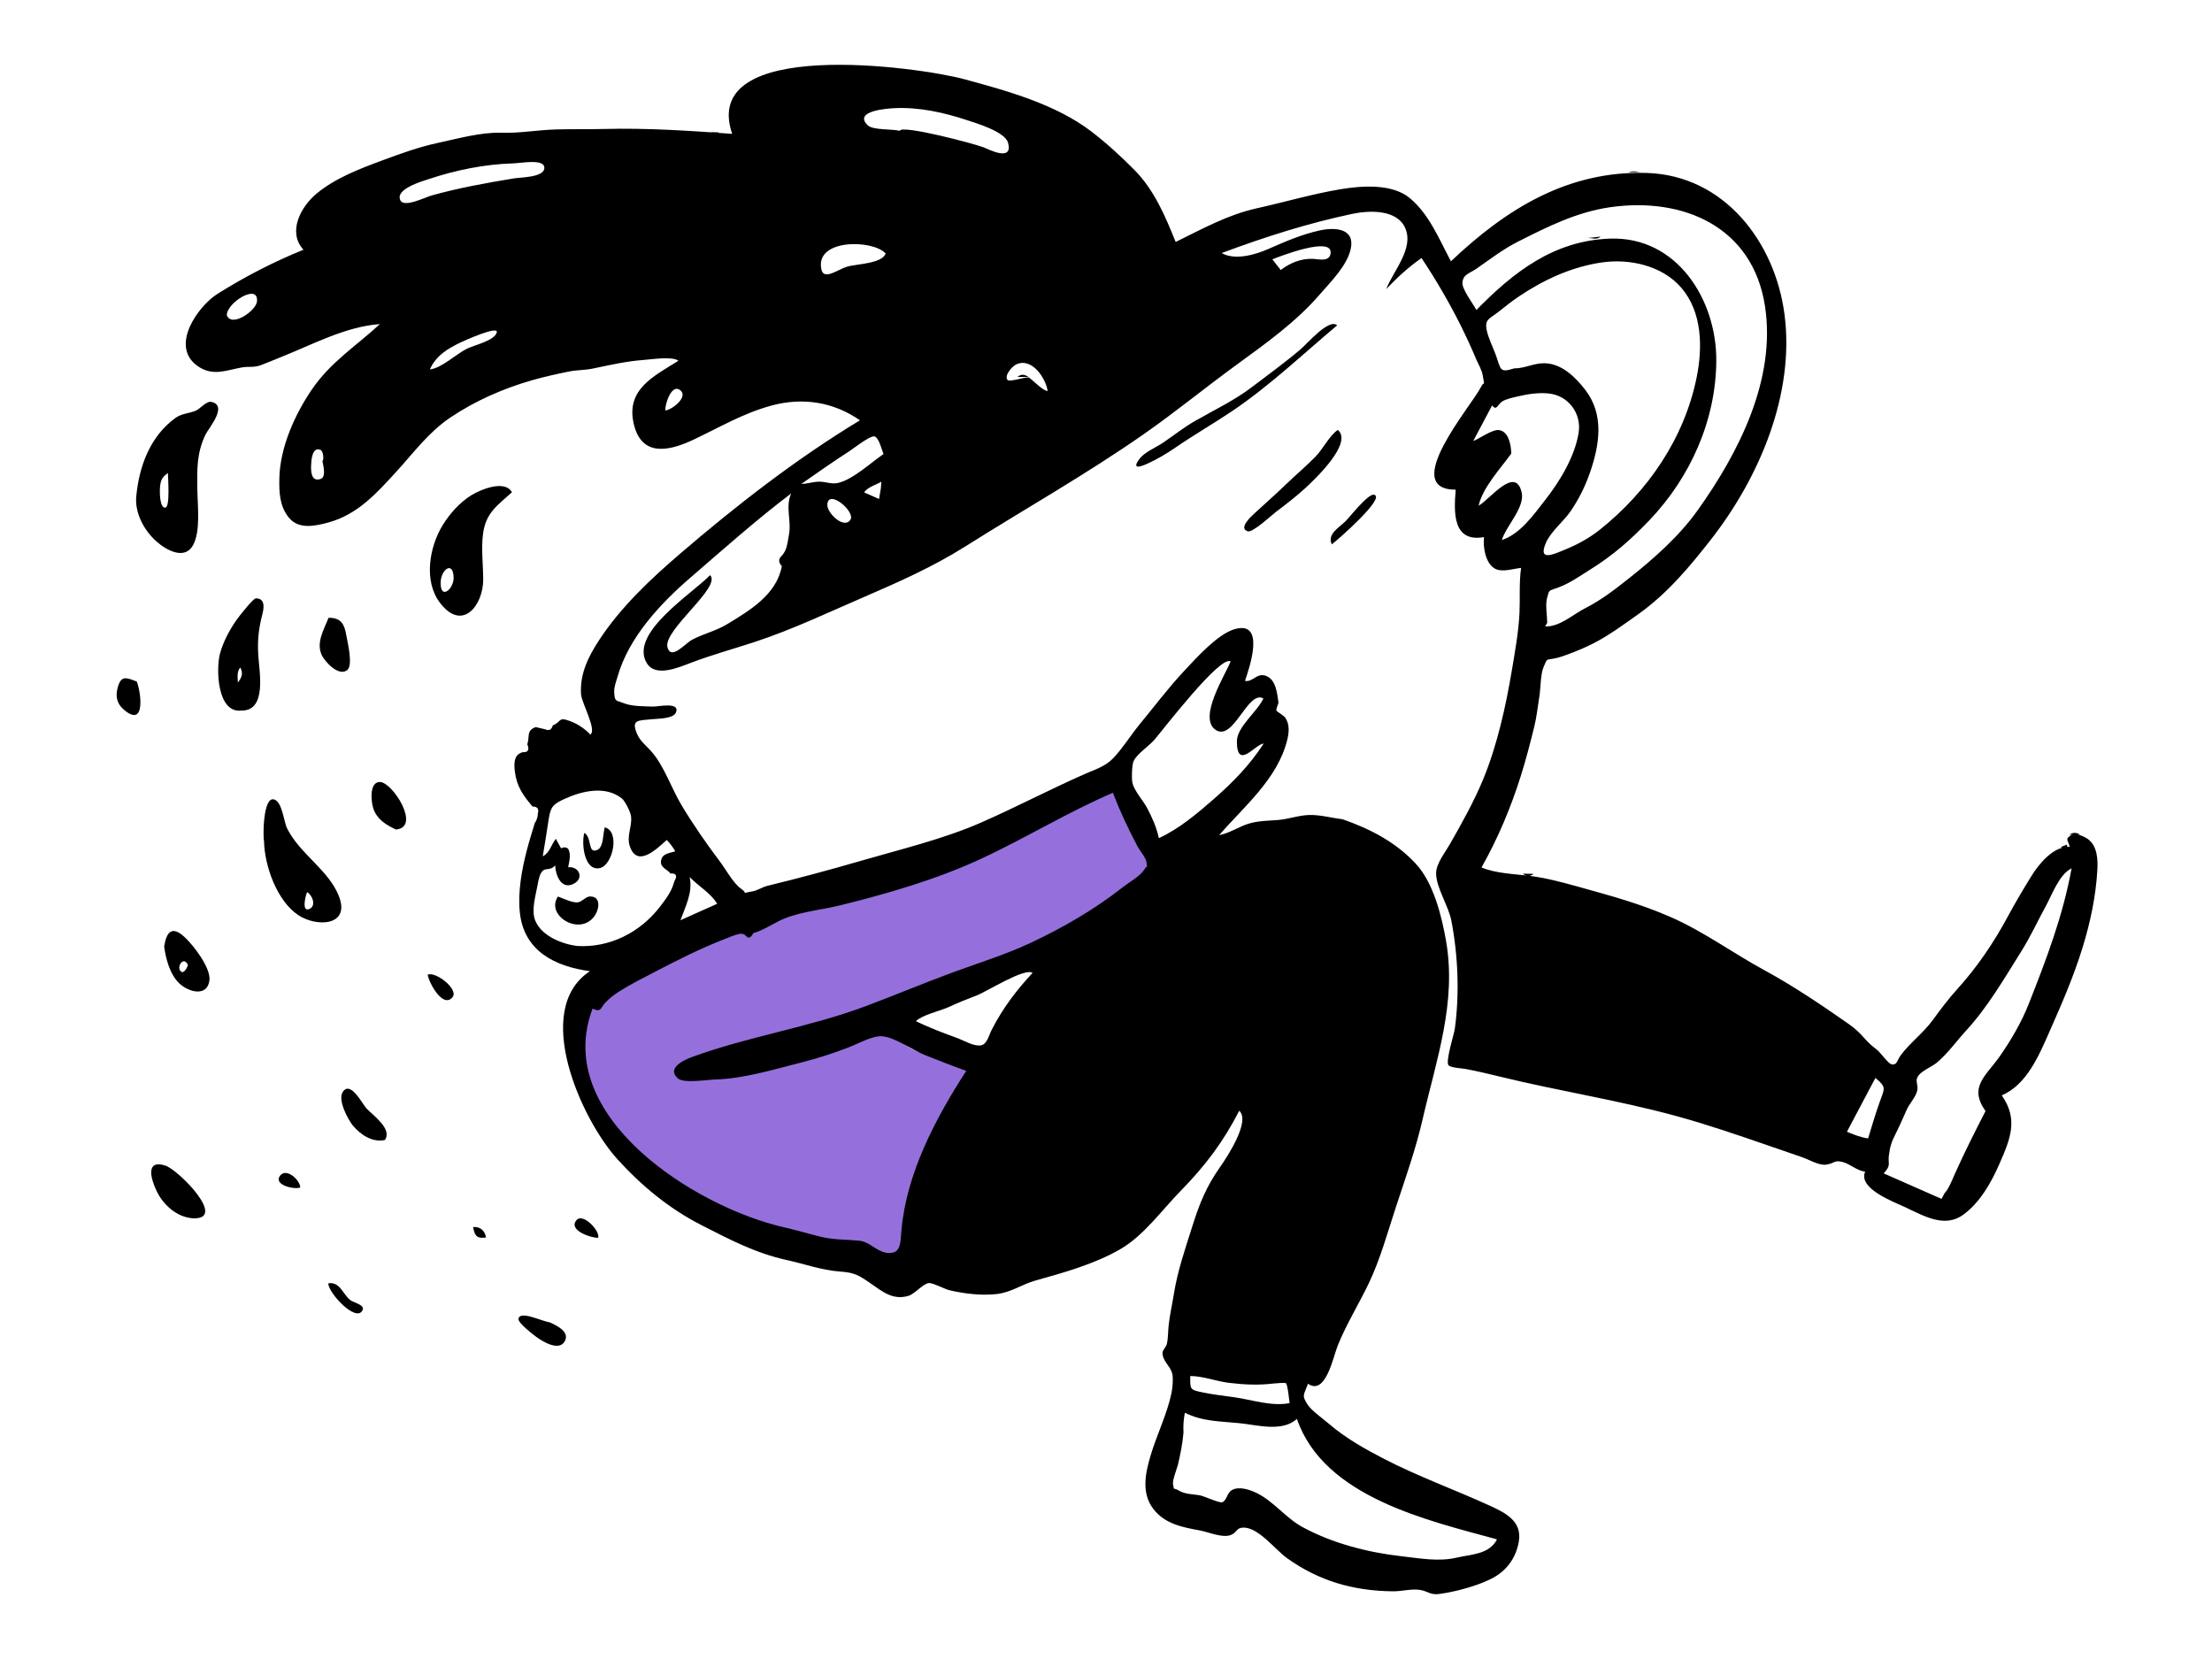 <svg width="764" height="573" viewBox="0 0 764 573" fill="none" xmlns="http://www.w3.org/2000/svg">
<path fill-rule="evenodd" clip-rule="evenodd" d="M212.789 339.552C216.272 337.178 223.396 328.68 227.128 326.716C235.426 322.349 272.397 313.764 273.599 313.257C275.43 312.485 287.323 309.786 294.252 308.08C310.524 304.076 368.836 278.21 384.206 271.578C386.168 276.741 402.366 299.533 399.587 301.869C390.438 309.559 374.04 319.134 363.442 324.645C354.871 329.102 345.793 332.79 336.628 335.802C326.222 339.222 319.08 342.888 308.71 346.386C298.507 349.828 310.7 360.592 315.94 362.815C321.817 365.31 330.92 366.577 336.925 368.739C326.352 385.171 317.473 405.115 315.697 424.799C315.27 429.537 311.658 433.88 305.784 432.462C302.753 431.73 274.787 428.005 270.227 426.965C239.784 420.022 185.134 383.666 199.207 346.386C202.431 347.875 209.792 341.594 212.789 339.552Z" fill="#9570DD"/>
<path fill-rule="evenodd" clip-rule="evenodd" d="M229.82 141.758C232.094 141.566 237.975 137.023 234.889 134.725C231.776 132.407 229.539 140.176 229.82 141.758ZM111.351 159.181C111.945 159.076 111.686 155.823 110.75 155.407C107.796 154.096 107.546 159.025 107.474 160.344C107.384 162.009 107.176 166.698 110.768 165.413C112.807 164.683 111.542 160.429 111.351 159.181ZM285.754 174.379C285.674 177.283 291.54 182.867 293.728 179.517C295.567 176.703 285.905 168.599 285.754 174.379ZM78.34 108.888C80.04 113.224 88.446 107.315 88.758 104.134C89.4 97.621 78.252 104.555 78.34 108.888ZM148.472 127.582C152.387 127.26 157.538 122.283 161.313 120.424C163.868 119.166 170.819 117.666 171.575 114.81C172.233 112.327 160.439 117.641 159.432 118.112C154.805 120.28 150.633 122.751 148.472 127.582ZM442.356 93.262C445.477 90.849 449.27 89.293 453.27 89.395C455.267 89.446 459.434 90.695 459.59 87.241C459.846 81.624 442.205 88.474 439.449 89.576C440.418 90.805 441.388 92.034 442.356 93.262ZM247.703 312.156C245.413 308.354 241.296 306.157 238.2 302.914C239.335 308.239 236.777 312.975 235.019 317.836C239.247 315.943 243.474 314.049 247.703 312.156ZM645.225 393.191C646.487 388.97 647.75 384.771 649.226 380.614C650.876 375.958 651.696 375.556 647.746 372.301C644.468 378.497 641.189 384.694 637.91 390.892C640.244 391.884 642.68 392.85 645.225 393.191ZM305.898 87.565C301.557 82.672 281.212 82.365 283.73 93.164C284.608 96.935 289.61 92.929 292.744 92.05C295.853 91.177 304.659 91.061 305.898 87.565ZM305.152 156.84C304.626 155.591 303.575 151.084 302.016 150.729C300.497 150.383 294.503 155.11 293.376 155.832C287.756 159.433 282.277 163.307 276.8 167.125C278.897 167.125 280.801 166.378 282.886 166.362C285.363 166.341 287.14 167.358 289.555 166.778C294.743 165.532 300.766 159.782 305.152 156.84ZM310.775 45.191C311.262 42.953 336.698 49.672 339.755 50.902C341.42 51.571 350.013 56.038 348.167 49.305C347.116 45.471 337.186 42.548 334.004 41.497C325.914 38.827 317.385 36.928 308.771 37.368C307.098 37.453 294.43 38.184 299.72 43.276C301.543 45.03 308.076 44.477 310.775 45.191ZM316.343 352.688C321.082 355.02 325.921 356.803 330.874 358.627C333.074 359.436 336.502 361.557 338.93 361.025C340.918 360.587 341.555 357.56 342.599 355.533C346.418 348.118 350.978 342.137 356.632 336.023C354.007 334.109 340.68 342.555 337.382 343.802C334.081 345.05 330.966 346.307 327.735 347.798C324.693 349.203 318.691 350.458 316.343 352.688ZM400.252 289.484C407.158 286.359 413.705 280.817 419.369 275.855C425.873 270.157 431.703 264.186 436.464 256.813C433.599 256.96 427.273 266.176 427.203 256.142C427.167 251.024 434.181 245.983 436.358 241.235C430.942 238.178 425.979 256.447 419.765 252.019C413.779 247.751 423.224 233.081 425.043 228.452C421.532 226.116 401.528 252.264 398.633 255.61C396.822 257.704 392.539 260.492 391.517 262.935C390.908 264.389 390.821 269.004 391.116 270.342C391.728 273.139 394.831 276.489 396.213 279.094C397.962 282.391 399.485 285.818 400.252 289.484ZM685.776 383.755C679.803 375.324 685.972 371.648 690.829 364.651C694.713 359.054 698.287 352.884 700.748 346.634C706.906 331.001 712.462 316.467 715.503 299.93C711.318 301.84 708.702 309.111 706.608 312.943C703.793 318.093 701.316 323.499 698.187 328.49C692.332 337.829 686.583 347.79 679.135 355.885C675.76 359.553 672.903 363.68 669.01 366.985C667.231 368.495 663.828 369.735 662.517 371.622C661.28 373.405 662.664 374.544 662.194 376.674C661.712 378.858 659.502 381.187 658.554 383.291C657.308 386.054 656.148 388.823 654.759 391.525C653.242 394.471 652.828 396.011 652.419 398.891C651.973 402.039 653.343 402.366 650.593 405.267C655.575 407.464 660.558 409.661 665.54 411.857C667.22 412.599 668.902 413.34 670.584 414.082C670.938 413.418 671.293 412.753 671.647 412.089C673.016 410.759 674.275 407.479 675.058 405.723C678.332 398.393 682.029 391.034 685.776 383.755ZM204.668 348.366C190.522 385.61 240.233 416.969 270.834 423.905C275.073 424.865 279.209 426.123 283.428 427.154C288.028 428.279 292.114 428.055 296.706 428.526C300.359 428.899 302.1 431.722 305.543 432.5C311.295 433.799 310.943 429.477 311.355 424.844C313.102 405.203 323.125 386.253 333.735 369.865C328.888 368.131 324.087 366.239 319.303 364.341C315.209 362.716 308.941 358.148 304.54 357.906C301.285 357.728 296.326 360.508 293.164 361.728C287.9 363.759 282.619 365.49 277.133 366.875C267.538 369.298 256.861 372.6 246.933 372.85C244.071 372.922 236.219 374.256 234.159 372.487C230.232 369.114 235.683 366.302 238.971 365.098C258.567 357.922 279.373 354.871 299.025 347.514C309.137 343.727 319.145 339.499 329.321 335.769C338.093 332.554 347.281 329.707 355.758 325.753C366.952 320.532 378.196 314.027 387.89 306.364C389.83 304.831 393.895 302.553 395.225 300.331C396.396 298.375 396.25 300.326 396.007 297.954C395.833 296.25 393.748 293.941 392.89 292.332C389.696 286.331 386.809 280.167 384.382 273.816C368.918 280.449 354.207 289.477 338.97 296.565C323.635 303.699 306.337 308.733 289.931 312.747C282.949 314.456 274.921 314.996 268.518 318.372C265.797 319.806 263.107 321.465 260.193 322.295C259.332 323.946 258.485 324.269 257.65 323.265C257.127 322.678 256.451 322.43 255.621 322.521C253.839 322.823 252.021 323.665 250.354 324.312C241.916 327.583 233.837 331.679 225.827 335.858C222.03 337.838 218.136 339.788 214.502 342.049C212.554 343.262 210.809 344.484 209.216 346.149C207.305 348.144 207.76 349.785 204.668 348.366ZM522.996 127.231C526.571 127.289 529.829 125.353 533.557 125.461C539.42 125.63 544.061 130.176 547.463 134.559C554.196 143.232 552.479 153.694 549.097 163.4C547.478 168.038 545.257 172.491 542.481 176.551C540.023 180.146 535.63 183.546 533.914 187.548C531.086 194.149 536.793 191.342 540.287 189.932C544.68 188.158 548.8 185.953 552.529 182.983C569.149 169.746 581.793 151.347 586.028 130.216C588.094 119.906 587.935 107.854 580.753 99.439C574.188 91.745 562.854 89.231 553.165 90.658C542.692 92.201 533.201 96.637 524.673 102.347C522.195 104.006 519.927 105.817 517.601 107.673C514.55 110.107 512.722 110.172 513.485 113.987C514.052 116.824 515.597 119.763 516.593 122.484C518.456 127.583 517.776 128.902 522.996 127.231ZM534.394 215.122L533.671 216.358C538.657 216.596 543.302 212.197 547.551 210.049C553.07 207.258 557.971 203.451 562.808 199.606C571.338 192.825 579.979 185.183 586.327 176.281C600.561 156.324 613.489 131.024 609.605 105.722C605.419 78.453 581.568 67.956 556.154 71.566C544.701 73.193 534.476 78.306 524.225 83.497C519.059 86.115 514.699 89.509 509.965 92.796C507.509 94.502 505.268 94.723 505.108 97.706C504.987 99.954 508.873 105.038 509.924 107.075C522.793 93.947 536.662 83.086 556.097 82.415C579.219 81.616 592.891 103.54 592.79 124.533C592.69 145.121 583.81 164.926 569.654 179.722C563.221 186.447 557.088 191.842 549.188 196.75C545.251 199.197 542.346 201.393 537.943 203.017C534.829 204.167 535.153 203.561 534.359 206.444C533.684 208.891 534.373 212.581 534.394 215.122ZM408.758 494.84C408.458 498.55 407.703 502.203 406.864 505.822C406.563 507.121 404.866 511.224 405.163 512.685C405.655 515.1 405 513.547 407.116 514.807C409.324 516.123 411.893 516.043 414.31 516.443C415.801 516.689 421.267 519.261 422.185 518.855C423.792 518.145 423.741 515.641 425.505 514.649C427.907 513.296 431.447 514.455 433.713 515.513C439.772 518.339 443.934 524.189 449.797 527.392C460.208 533.077 472.561 536.225 484.176 537.524C490.468 538.228 496.907 539.462 503.122 537.988C508.017 536.826 514.381 536.933 517.042 531.68C493.39 525.175 457.29 517.216 447.938 490.073C442.855 494.682 434.359 492.2 428.215 491.563C421.456 490.864 415.416 491.026 409.236 487.945C408.783 490.367 408.645 492.377 408.758 494.84ZM199.345 326.731C210.479 327.404 221.034 322.135 227.886 313.245C229.572 311.056 231.302 308.821 232.314 306.227C232.534 305.57 232.753 304.911 232.972 304.254C234.035 302.439 233.57 301.582 231.577 301.684C230.454 300.145 227.607 299.627 228.417 296.836C229.027 294.73 231.278 294.696 233.234 294.033C232.26 292.397 231.677 291.575 230.283 290.119C226.658 293.379 220.082 299.778 217.535 292.288C216.312 288.693 218.465 285.256 217.932 281.788C217.712 280.354 215.894 276.69 214.84 275.832C209.227 271.263 201.143 273.154 195.188 275.843C191.084 277.697 190.201 278.567 189.531 282.817C188.851 287.139 188.22 291.458 187.466 295.767C189.929 294.484 190.377 291.711 191.983 289.715C192.585 290.81 193.186 291.907 193.79 293.002C194.638 292.527 195.43 292.552 196.164 293.079C197.353 294.906 196.604 297.615 196.239 299.531C200.202 299.161 201.877 303.583 197.882 305.373C193.743 307.228 191.877 302.171 191.736 298.895C190.192 300.74 188.606 299.753 187.53 300.701C186.454 301.648 186.03 303.623 185.647 305.786C185.019 309.339 183.409 314.467 184.898 318.032C187.109 323.327 194.157 326.082 199.345 326.731ZM521.975 156.661C518.291 161.784 512.009 168.491 510.696 174.681C514.754 172.3 523.333 160.842 525.543 169.969C526.812 175.208 520.305 181.451 518.706 186.523C525.105 184.418 529.663 177.824 533.656 172.735C538.747 166.246 543.946 157.693 545.245 149.442C546.296 142.765 541.664 136.542 534.782 135.888C531.267 135.553 527.597 136.111 524.2 136.927C522.651 137.298 520.341 137.759 518.959 138.589C517.223 139.63 516.986 142.071 515.351 140.041C513.179 144.135 511.007 148.228 508.835 152.321C510.997 151.537 515.407 148.208 517.77 148.552C521.219 149.055 521.928 154.066 521.975 156.661ZM177.033 56.438C167.375 56.722 157.28 58.779 148.136 61.837C145.866 62.596 136.287 65.299 138.304 69.217C139.637 71.806 146.826 68.147 148.999 67.537C158.313 64.921 167.904 63.196 177.444 61.622C179.754 61.241 187.591 61.279 187.995 58.251C188.49 54.556 179.761 56.434 177.033 56.438ZM439.891 477.848C434.657 478.487 429.63 478.248 424.39 477.607C419.98 477.067 415.489 475.262 411.101 475.262C411.101 479.959 410.783 479.988 415.738 480.993C419.197 481.695 422.705 482.089 426.201 482.578C432.355 483.439 439.187 485.854 445.417 484.613C445.266 483.798 444.789 478.294 444.144 477.749C443.78 477.444 440.42 477.853 439.891 477.848ZM355.283 130.326C356.746 131.258 360.111 134.977 361.855 135.043C361.232 130.737 356.428 123.24 350.912 125.901C349.56 126.554 346.72 129.802 348.005 131.236C348.691 132.002 353.489 130.331 355.283 130.326ZM304.243 168.63C304.296 167.879 304.35 167.129 304.406 166.379C302.381 167.569 299.875 168.132 298.437 170.05C300.164 170.815 301.889 171.581 303.617 172.348C303.826 171.108 304.034 169.869 304.243 168.63ZM463.665 282.945C473.229 286.294 481.998 290.768 489.037 298.361C495.122 304.927 497.983 316.496 499.468 325.103C503.143 346.401 496.051 366.141 491.374 386.516C489.002 396.852 485.46 406.798 482.144 416.866C479.248 425.658 476.765 434.866 472.768 443.226C469.379 450.315 465.05 457.303 462.068 464.657C460.464 468.614 457.864 482.195 451.775 477.93C450.113 482.274 449.709 481.904 451.485 484.922C452.772 487.107 457.132 490.14 459.19 491.919C464.675 496.661 471.621 500.569 478.054 503.889C489.838 509.971 502.47 514.521 514.605 520.065C519.97 522.518 525.788 525.416 524.584 532.434C523.575 538.318 520.171 542.779 514.861 545.397C509.876 547.855 502.745 549.753 497.261 550.524C494.007 550.982 493.261 549.628 490.608 549.16C487.656 548.64 484.21 549.646 481.164 549.62C467.491 549.5 455.52 546.06 444.471 538.131C440.522 535.298 434.71 527.611 429.543 527.612C426.901 527.612 427.459 529.217 425.135 530.158C422.268 531.32 417.328 529.128 414.509 528.613C408.504 527.517 402.397 526.403 398.398 521.231C394.074 515.641 395.611 508.717 397.469 502.509C399.563 495.512 403.087 488.412 404.584 481.309C404.949 479.581 405.285 476.36 404.915 474.602C404.339 471.874 401.585 470.247 401.502 467.294C401.476 466.395 402.762 465.21 402.987 464.283C403.484 462.246 403.407 460.133 403.611 458.06C403.976 454.363 404.82 450.82 405.401 447.166C406.723 438.851 409.331 431.434 411.855 423.422C414.304 415.646 416.634 409.859 421.369 403.126C423.82 399.64 432.02 387.217 428.015 383.642C422.535 394.406 416.127 402.801 407.74 411.371C401.325 417.926 395.053 426.738 387.025 431.406C378.198 436.539 367.411 439.558 357.663 442.273C353.027 443.562 349.18 446.425 344.182 446.954C338.765 447.527 333.252 446.851 327.947 445.643C326.454 445.304 322.147 443.009 320.796 443.155C318.805 443.372 315.942 446.92 313.757 447.571C308.44 449.157 304.809 446.127 300.775 443.327C296.398 440.288 295.073 439.533 290.022 439.167C283.836 438.719 277.819 436.539 271.734 435.203C261.035 432.856 251.941 428.099 242.217 423.119C231.069 417.412 221.534 409.541 213.131 400.243C200.78 386.574 183.578 348.697 203.755 335.435C191.877 333.822 180.998 328.635 179.55 315.191C178.793 308.156 180.217 300.363 181.986 293.582C182.794 290.486 183.756 287.409 184.679 284.345C185.373 283.31 185.741 282.178 185.779 280.947C186.205 279.353 185.591 278.558 183.936 278.565C180.807 274.907 178.455 271.678 177.822 266.484C177.623 264.838 177.445 262.314 178.616 260.915C179.158 260.352 179.812 259.976 180.576 259.788C182.409 259.892 182.927 258.989 182.13 257.079C183.021 254.372 181.7 252.263 185.055 251.133C186.13 251.362 187.201 251.612 188.267 251.883C189.628 252.503 190.513 252.054 190.924 250.538C194.085 249.301 192.627 247.473 196.922 249.064C199.521 250.027 201.993 251.686 203.886 253.706C206.26 252.182 200.861 242.762 200.68 239.757C200.253 232.673 203.182 226.816 206.992 220.997C214.399 209.69 224.737 199.967 234.931 191.218C254.458 174.464 274.972 158.513 297.021 145.165C287.925 138.848 277.299 137.136 266.475 140.072C256.498 142.779 248.411 147.694 239.226 151.994C230.718 155.976 221.686 157.612 218.973 146.745C215.934 134.573 225.631 130.054 234.33 124.596C232.158 122.976 225.008 124.134 222.303 124.325C216.279 124.751 210.518 126.111 204.664 127.314C201.856 127.89 199.277 127.761 196.496 128.325C192.361 129.164 188.044 130.105 183.86 131.3C173.907 134.147 164.028 138.467 155.428 144.288C147.994 149.316 142.838 156.417 136.849 162.957C130.019 170.413 123.474 177.75 113.348 180.48C108.607 181.758 103.046 182.918 99.684 178.683C96.556 174.746 96.382 170 96.485 165.185C96.711 154.55 101.849 143.057 107.825 134.367C114.312 124.934 123.001 119.531 131.21 111.938C119.345 112.786 107.877 119.041 96.964 123.364C94.668 124.275 92.35 125.297 90.041 126.139C87.579 127.038 85.948 126.487 83.589 126.899C78.205 127.838 73.581 130.107 68.345 126.49C58.438 119.647 68.363 105.727 75.184 101.456C84.685 95.508 94.351 90.499 104.818 86.256C99.151 80.109 103.991 71.338 109.214 66.978C115.822 61.461 124.237 58.299 132.2 55.345C138.498 53.009 144.682 50.767 151.225 49.361C158.101 47.883 166.143 45.626 173.122 45.843C179.666 46.046 185.469 44.893 192.098 44.708C197.613 44.555 203.14 44.688 208.655 44.545C223.491 44.161 238.383 45.162 252.883 46.229C241.395 12.634 317.069 23.009 333.214 27.397C347.886 31.385 364.697 36.012 377.021 45.475C382.241 49.483 387.2 54.04 391.832 58.716C398.667 65.616 402.451 74.651 406.065 83.57C415.234 79.078 424.002 74.183 434.034 71.956C443.581 69.837 453.359 66.966 462.962 65.365C470.262 64.148 480.859 63.322 487.003 68.477C493.676 74.076 497.152 82.79 501.136 90.251C520.266 72.1 541.604 58.857 568.878 59.738C595.568 60.6 613.118 83.647 616.354 108.623C619.918 136.142 607.659 164.899 591.042 186.21C583.591 195.768 575.881 204.998 565.851 212.128C560.878 215.663 555.631 219.535 550.178 222.295C547.459 223.671 544.486 224.914 541.631 225.973C540.343 226.45 539.016 226.93 537.676 227.254C533.85 228.182 534.593 226.943 533.17 230.293C532.016 233.012 532.158 237.69 531.664 240.675C531.099 244.086 530.763 247.544 529.938 250.909C528.509 256.741 527.021 262.431 525.231 268.126C521.843 278.905 517.283 289.769 511.697 299.601C516.434 301.658 523.067 301.866 528.13 302.489C533.609 303.164 539.095 304.581 544.786 306.172C556.19 309.361 566.38 312.052 577.224 316.826C588.481 321.781 598.515 329.181 609.355 335.071C619.323 340.486 629.399 347.27 638.656 353.771C640.858 355.318 642.222 356.663 643.976 358.622C645.769 360.623 646.34 361.015 648.484 362.749C649.45 363.53 652.261 367.473 653.365 367.618C655.341 367.88 655.037 366.405 656.589 364.345C659.828 360.046 664.346 356.715 667.563 352.307C670.246 348.632 673.044 344.91 675.912 341.749C682.852 334.1 688.602 325.622 693.536 316.452C696.104 311.678 698.808 307.134 701.596 302.629C704.373 298.143 709.309 292.223 714.837 292.488C714.393 290.204 712.98 289.824 715.418 288.427C716.988 287.527 720.044 288.977 721.254 289.891C724.456 292.311 724.598 297.006 724.396 300.532C723.876 309.621 721.974 318.592 719.323 327.185C716.138 337.515 712.145 346.63 707.787 356.489C704.318 364.343 700.01 374.729 691.376 378.314C697.175 386.592 694.39 393.338 690.515 402.127C687.683 408.552 683.942 415.191 678.244 419.443C671.821 424.236 664.855 420.17 658.138 417.002C654.081 415.087 641.674 410.572 644.197 404.683C641.098 404.269 639.148 402.018 636.328 401.325C633.341 400.592 633.854 401.805 630.694 402.259C628.271 402.607 624.647 400.438 622.367 399.661C618.556 398.365 614.757 397.036 610.952 395.726C600.241 392.037 589.711 388.405 578.895 385.449C558.771 379.95 538.399 376.831 518.345 371.921C514.325 370.937 510.328 369.987 506.142 369.198C505.278 369.036 500.794 368.786 500.249 367.861C499.295 366.24 502.228 357.167 502.48 355.318C504.133 343.181 503.593 329.894 501.265 317.895C500.298 312.907 495.978 306.448 496.016 301.579C496.042 298.312 498.936 294.746 500.636 291.787C504.839 284.471 509.243 276.567 512.357 268.954C517.124 257.308 520.045 244.162 522.15 231.688C523.247 225.185 524.523 218.136 524.822 211.558C525.05 206.544 524.638 201.284 525.366 196.149C522.591 196.412 518.664 197.85 516.165 196.311C513.008 194.368 512.16 188.823 512.563 185.511C501.756 187.398 502.114 177.148 502.784 169.133C483.25 169.133 508.266 140.107 511.391 133.874C512.828 131.008 512.785 134.227 512.151 129.795C511.872 127.847 510.541 125.688 509.787 123.897C508.146 119.986 506.37 116.135 504.475 112.342C500.47 104.329 495.933 96.586 490.981 89.121C486.524 92.227 482.506 95.903 478.784 99.848C481.172 93.604 488.467 85.867 485.347 78.776C482.455 72.203 472.795 72.659 467.09 73.861C451.589 77.129 436.722 81.889 421.955 87.4C426.529 90.023 433.533 87.997 438.078 85.992C443.706 83.507 449.758 80.901 455.823 79.585C461.114 78.438 468.061 78.829 466.533 85.954C465.293 91.728 459.646 97.287 455.921 101.604C447.711 111.115 437.418 118.478 427.306 125.834C416.438 133.742 405.965 142.334 394.958 150.013C375.062 163.894 353.669 175.959 333.113 188.916C322.431 195.649 310.327 201.067 298.743 206.057C286 211.546 273.781 217.423 260.56 221.759C253.218 224.167 245.941 226.149 238.726 228.889C234.204 230.605 226.329 234.046 223.341 228.948C217.273 218.594 239.233 204.976 245.251 198.646C249.402 202.678 228.93 217.702 230.532 223.572C231.791 228.185 236.661 222.229 239.012 220.971C242.812 218.939 247.313 217.917 251.132 215.599C258.965 210.843 268.253 205.359 270.041 195.528C268.797 194.214 268.812 193.002 270.088 191.89C270.656 191.215 271.107 190.473 271.438 189.664C271.996 188.12 272.22 186.184 272.518 184.547C273.4 179.705 271.187 175.171 273.255 170.433C261.183 179.58 249.578 189.913 238.119 199.815C227.84 208.697 217.114 220.328 213.337 233.582C212.853 235.28 212.049 237.206 212.137 238.999C212.309 242.517 212.66 241.758 215.494 242.89C218.33 244.021 222.457 243.923 225.506 244.044C227.244 244.111 235.005 242.271 233.462 246.084C232.573 248.283 227.192 248.2 225.266 248.403C220.431 248.914 217.809 248.389 220.1 253.63C221.127 255.979 223.206 257.57 224.839 259.388C229.38 264.445 231.846 272.203 235.418 278.145C239.489 284.914 243.963 291.351 248.716 297.656C250.678 300.257 253.3 305.145 256.019 307.002C258.558 308.735 255.57 308.592 259.788 307.887C261.627 307.582 263.293 306.385 265.052 305.958C275.566 303.396 286.374 300.509 297.248 297.347C311.156 293.303 325.752 289.854 339.022 284.03C350.91 278.811 362.709 272.598 374.721 267.313C378.229 265.77 381.733 264.748 384.459 261.908C387.75 258.483 390.475 253.997 393.51 250.314C398.672 244.05 403.43 237.678 408.987 231.741C413.122 227.324 420.452 219.112 426.288 217.349C437.375 213.999 431.44 230.887 430.007 235.155C432.613 235.747 433.983 232.404 437.043 233.365C440.705 234.517 441.084 239.388 441.542 242.44C441.663 243.253 440.563 244.773 440.898 245.498C441.012 245.746 443.401 247.159 443.862 247.813C445.536 250.193 445.207 253.086 444.572 255.652C441.291 268.943 429.629 278.649 421.051 288.453C424.889 287.727 427.733 285.54 431.355 284.457C434.755 283.439 438.173 283.492 441.6 283.201C445.188 282.895 448.635 281.553 452.305 281.485C456.157 281.413 459.845 282.51 463.665 282.945Z" fill="black"/>
<path fill-rule="evenodd" clip-rule="evenodd" d="M57.999 163.395C55.884 164.777 55.287 166.134 55.214 169.323C55.185 170.631 55.275 175.511 57.104 175.327C58.819 175.154 57.999 165.073 57.999 163.395ZM47.072 171.343C48.058 161.12 51.798 150.727 60.596 144.357C62.772 142.782 65.233 142.838 67.617 141.844C69.05 141.247 71.315 138.472 72.942 138.8C78.931 140.012 72.011 147.97 70.998 150.063C67.858 156.549 68.07 162.248 68.164 169.244C68.235 174.562 69.34 183.526 66.659 188.339C63.802 193.464 57.604 190.136 54.144 187.103C49.778 183.274 46.48 177.176 47.072 171.343Z" fill="black"/>
<path fill-rule="evenodd" clip-rule="evenodd" d="M152.21 201.551C152.21 207.255 156.84 203.393 156.675 199.336C156.433 193.363 151.994 197.041 152.21 201.551ZM176.824 170.017C171.756 174.574 167.848 177.131 166.871 184.138C166.132 189.446 166.867 194.703 166.898 200.049C166.951 209.012 159.714 218.433 151.926 208.16C146.246 200.667 148.283 188.885 152.915 181.354C155.347 177.403 158.817 173.494 162.825 171.032C165.84 169.179 174.322 165.533 176.824 170.017Z" fill="black"/>
<path fill-rule="evenodd" clip-rule="evenodd" d="M106.058 308.137C105.471 309.527 104.092 315.201 106.905 313.918C109.389 312.784 107.78 309.023 106.058 308.137ZM91.19 290.617C90.756 288.483 90.933 275.105 94.618 276.108C97.512 276.895 97.99 283.742 99.169 286.126C103.56 295 113.637 300.527 117.113 309.687C120.992 319.916 109.264 320.233 103.041 316.091C95.673 311.186 91.409 299.176 91.19 290.617Z" fill="black"/>
<path fill-rule="evenodd" clip-rule="evenodd" d="M82.157 235.766C83.757 233.607 83.918 232.453 83.007 230.543C81.841 231.81 82.048 233.622 82.157 235.766ZM83.314 245.424C74.978 246.357 74.561 230.994 75.989 225.719C77.125 221.519 79.57 217.004 82.086 213.581C82.594 212.891 87.414 206.684 88.359 206.669C91.984 206.612 90.988 210.708 90.597 212.233C89.365 217.038 88.877 221.054 89.209 226.381C89.564 232.081 92.263 245.613 83.314 245.424Z" fill="black"/>
<path fill-rule="evenodd" clip-rule="evenodd" d="M461.832 112.375C449.912 122.372 438.595 133.195 425.633 141.939C419.291 146.218 412.66 150.004 406.331 154.353C403.108 156.569 399.819 158.551 396.243 160.18C393.084 161.618 391.019 161.805 393.64 158.391C395.391 156.11 399.318 154.521 401.705 152.9C405.378 150.403 408.846 147.633 412.709 145.418C419.52 141.511 426.289 138.357 432.567 133.565C438.139 129.313 443.888 125.161 449.206 120.643C451.486 118.705 459.048 109.809 461.832 112.375Z" fill="black"/>
<path fill-rule="evenodd" clip-rule="evenodd" d="M462.073 148.473C467.434 153.058 454.021 165.621 450.962 168.468C447.737 171.471 444.184 174.149 440.676 176.81C439.442 177.747 432.705 184.016 430.995 183.51C427.621 182.511 432.05 178.444 433.202 177.383C436.928 173.948 440.732 170.614 444.375 167.087C447.66 163.909 451.217 160.965 454.394 157.684C456.968 155.026 459.129 150.521 462.073 148.473Z" fill="black"/>
<path fill-rule="evenodd" clip-rule="evenodd" d="M64.91 333.322C63.51 330.078 61.003 333.679 62.274 335.299C63.476 336.832 64.731 333.945 64.91 333.322ZM56.703 326.917C57.453 322.148 59.187 319.498 63.661 323.569C66.735 326.366 72.918 334.32 72.332 338.656C71.561 344.344 65.297 342.73 62.05 339.756C58.721 336.708 57.252 331.146 56.703 326.917Z" fill="black"/>
<path fill-rule="evenodd" clip-rule="evenodd" d="M66.507 420.778C61.026 420.361 56.35 416.153 54.023 411.222C52.065 407.075 50.211 400.391 57.091 402.571C61.575 403.992 78.86 421.447 66.507 420.778Z" fill="black"/>
<path fill-rule="evenodd" clip-rule="evenodd" d="M132.927 393.744C128.692 394.708 124.502 391.918 121.897 388.773C120.277 386.814 116.505 379.946 118.406 377.119C121.054 373.176 125.054 381.102 126.433 382.671C128.597 385.127 135.672 389.826 132.927 393.744Z" fill="black"/>
<path fill-rule="evenodd" clip-rule="evenodd" d="M136.742 286.5C133.422 284.959 130.339 283.105 129.004 279.425C128.155 277.081 127.442 270.053 131.213 270.086C135.574 270.125 145.561 285.796 136.742 286.5Z" fill="black"/>
<path fill-rule="evenodd" clip-rule="evenodd" d="M113.465 213.385C117.911 213.304 118.963 215.756 119.581 219.279C120.001 221.669 122.037 229.784 119.922 231.447C116.901 233.822 112.094 228.379 111.122 226.243C109.12 221.844 111.889 217.517 113.465 213.385Z" fill="black"/>
<path fill-rule="evenodd" clip-rule="evenodd" d="M189.849 456.712C192.014 457.697 196.938 459.881 195.056 463.27C193.089 466.814 187.441 463.369 185.331 461.821C184.447 461.173 178.835 456.929 179.07 455.506C179.565 452.481 187.301 456.428 189.849 456.712Z" fill="black"/>
<path fill-rule="evenodd" clip-rule="evenodd" d="M47.248 235.398C48.727 239.102 50.391 251.826 42.603 244.955C40.226 242.858 39.867 240.239 40.686 237.36C41.87 233.188 43.593 234.015 47.248 235.398Z" fill="black"/>
<path fill-rule="evenodd" clip-rule="evenodd" d="M459.995 188.016C458.27 184.492 462.528 182.219 464.804 179.948C466.289 178.465 472.536 170.419 474.584 170.874C478.797 171.809 462.066 186.444 459.995 188.016Z" fill="black"/>
<path fill-rule="evenodd" clip-rule="evenodd" d="M113.409 443.244C117.473 442.591 118.421 447.106 121.04 449.073C122.162 449.918 126.017 450.66 125.242 452.451C123.204 457.157 113.21 446.407 113.409 443.244Z" fill="black"/>
<path fill-rule="evenodd" clip-rule="evenodd" d="M147.727 336.632C150.52 335.462 158.582 341.743 156.267 344.457C152.807 348.516 147.924 338.853 147.727 336.632Z" fill="black"/>
<path fill-rule="evenodd" clip-rule="evenodd" d="M206.606 427.501C204.57 427.703 195.977 425.002 199.161 421.386C201.396 418.846 207.337 425.202 206.606 427.501Z" fill="black"/>
<path fill-rule="evenodd" clip-rule="evenodd" d="M103.707 410.149C101.686 410.957 94.395 409.294 96.687 406.128C98.871 403.114 103.71 407.646 103.707 410.149Z" fill="black"/>
<path fill-rule="evenodd" clip-rule="evenodd" d="M163.395 423.809C165.758 423.563 167.465 424.988 167.871 427.402C164.915 427.823 164.003 427.12 163.395 423.809Z" fill="black"/>
<path fill-rule="evenodd" clip-rule="evenodd" d="M470.785 73.483C471.784 73.488 472.78 73.493 473.77 73.497C472.77 73.492 471.778 73.488 470.785 73.483Z" fill="black"/>
<path fill-rule="evenodd" clip-rule="evenodd" d="M455.117 281.274C453.625 281.276 452.132 281.279 450.641 281.28C452.133 281.277 453.626 281.276 455.117 281.274Z" fill="black"/>
<path fill-rule="evenodd" clip-rule="evenodd" d="M251.537 38.051C251.469 39.545 251.4 41.039 251.33 42.527C251.397 41.032 251.467 39.541 251.537 38.051Z" fill="black"/>
<path fill-rule="evenodd" clip-rule="evenodd" d="M713.867 291.723C714.343 293.383 713.646 293.658 711.773 292.548C712.471 292.273 713.169 291.998 713.867 291.723Z" fill="black"/>
<path fill-rule="evenodd" clip-rule="evenodd" d="M671.484 421.909C672.233 421.913 672.982 421.919 673.723 421.923C672.972 421.919 672.228 421.913 671.484 421.909Z" fill="black"/>
<path fill-rule="evenodd" clip-rule="evenodd" d="M529.727 301.814C528.475 302.767 527.231 302.901 525.996 301.763C527.24 301.781 528.483 301.797 529.727 301.814Z" fill="black"/>
<path fill-rule="evenodd" clip-rule="evenodd" d="M501.796 174.586C501.765 175.832 501.733 177.076 501.7 178.316C501.731 177.07 501.764 175.828 501.796 174.586Z" fill="black"/>
<path fill-rule="evenodd" clip-rule="evenodd" d="M566.285 59.463C565.042 59.463 563.797 59.461 562.555 59.46C563.799 58.994 565.043 59.147 566.285 59.463Z" fill="black"/>
<path fill-rule="evenodd" clip-rule="evenodd" d="M201.445 44.283C200.202 44.356 198.958 44.429 197.715 44.502C198.958 44.429 200.202 44.356 201.445 44.283Z" fill="black"/>
<path fill-rule="evenodd" clip-rule="evenodd" d="M232.035 44.519C231.04 44.435 230.045 44.35 229.051 44.266C230.045 44.35 231.039 44.435 232.035 44.519Z" fill="black"/>
<path fill-rule="evenodd" clip-rule="evenodd" d="M248.449 45.702C247.455 46.073 246.46 46.292 245.465 45.707C246.46 45.706 247.455 45.703 248.449 45.702Z" fill="black"/>
<path fill-rule="evenodd" clip-rule="evenodd" d="M159.664 47.745C158.42 47.998 157.177 48.251 155.934 48.501C157.178 48.251 158.421 47.998 159.664 47.745Z" fill="black"/>
<path fill-rule="evenodd" clip-rule="evenodd" d="M502.545 351.41C502.511 352.158 502.476 352.904 502.443 353.648C502.478 352.9 502.511 352.155 502.545 351.41Z" fill="black"/>
<path fill-rule="evenodd" clip-rule="evenodd" d="M91.375 290.977C91.39 291.475 91.404 291.974 91.418 292.469C91.402 291.969 91.389 291.473 91.375 290.977Z" fill="black"/>
<path fill-rule="evenodd" clip-rule="evenodd" d="M718.488 288.3L714.758 288.319C715.998 287.392 717.243 287.51 718.488 288.3Z" fill="black"/>
<path fill-rule="evenodd" clip-rule="evenodd" d="M463.324 283.016C462.328 282.852 461.334 282.687 460.34 282.523C461.334 282.687 462.329 282.852 463.324 283.016Z" fill="black"/>
<path fill-rule="evenodd" clip-rule="evenodd" d="M190.254 456.6C189.01 456.358 187.767 456.114 186.523 455.873L190.254 456.6Z" fill="black"/>
<path fill-rule="evenodd" clip-rule="evenodd" d="M441.349 242.48C441.326 241.733 441.303 240.986 441.28 240.242C441.303 240.989 441.326 241.735 441.349 242.48Z" fill="black"/>
<path fill-rule="evenodd" clip-rule="evenodd" d="M205.176 44.53C204.429 44.438 203.683 44.347 202.938 44.255C203.683 44.347 204.429 44.438 205.176 44.53Z" fill="black"/>
<path fill-rule="evenodd" clip-rule="evenodd" d="M327.535 26.079C326.789 25.853 326.042 25.627 325.297 25.401C326.043 25.627 326.789 25.853 327.535 26.079Z" fill="black"/>
<path fill-rule="evenodd" clip-rule="evenodd" d="M416.32 529.308C416.819 529.339 417.319 529.369 417.812 529.399C417.311 529.368 416.815 529.338 416.32 529.308Z" fill="black"/>
<path fill-rule="evenodd" clip-rule="evenodd" d="M73.863 128.671C74.612 128.691 75.361 128.711 76.102 128.731C75.349 128.711 74.606 128.691 73.863 128.671Z" fill="black"/>
<path fill-rule="evenodd" clip-rule="evenodd" d="M574.492 60.192C573.249 60.105 572.005 60.017 570.762 59.929C572.006 60.017 573.249 60.105 574.492 60.192Z" fill="black"/>
<path fill-rule="evenodd" clip-rule="evenodd" d="M181.301 56.699C179.556 56.702 177.813 56.705 176.078 56.708C177.827 56.705 179.564 56.702 181.301 56.699Z" fill="black"/>
<path fill-rule="evenodd" clip-rule="evenodd" d="M533.794 210.398C533.817 211.644 533.841 212.889 533.866 214.129C533.843 212.883 533.821 211.64 533.794 210.398Z" fill="black"/>
<path fill-rule="evenodd" clip-rule="evenodd" d="M442.434 477.524C441.435 477.509 440.439 477.493 439.449 477.476C440.449 477.49 441.441 477.507 442.434 477.524Z" fill="black"/>
<path fill-rule="evenodd" clip-rule="evenodd" d="M548.379 82.215C549.871 82.049 551.363 81.884 552.855 81.718C551.423 82.985 549.876 82.142 548.379 82.215Z" fill="black"/>
<path fill-rule="evenodd" clip-rule="evenodd" d="M434.227 477.914C433.478 477.886 432.73 477.858 431.988 477.832C432.739 477.86 433.483 477.887 434.227 477.914Z" fill="black"/>
<path fill-rule="evenodd" clip-rule="evenodd" d="M408.43 490.93C408.467 492.175 408.505 493.42 408.543 494.66C408.506 493.412 408.468 492.171 408.43 490.93Z" fill="black"/>
<path fill-rule="evenodd" clip-rule="evenodd" d="M522.266 128.028C523.261 127.935 524.256 127.843 525.25 127.751C524.342 128.451 523.275 128.041 522.266 128.028Z" fill="black"/>
<path fill-rule="evenodd" clip-rule="evenodd" d="M196.223 326.515C197.217 326.699 198.213 326.881 199.207 327.063C198.212 326.881 197.217 326.699 196.223 326.515Z" fill="black"/>
<path fill-rule="evenodd" clip-rule="evenodd" d="M351.41 130.197C352.651 129.139 353.895 129.253 355.141 130.185C353.897 130.188 352.654 130.192 351.41 130.197Z" fill="black"/>
<path fill-rule="evenodd" clip-rule="evenodd" d="M304.725 167.871C304.761 167.373 304.796 166.876 304.834 166.379C304.799 166.877 304.762 167.374 304.725 167.871Z" fill="black"/>
<path fill-rule="evenodd" clip-rule="evenodd" d="M521.877 153.695C521.887 154.692 521.897 155.688 521.908 156.68C521.899 155.681 521.888 154.688 521.877 153.695Z" fill="black"/>
<path fill-rule="evenodd" clip-rule="evenodd" d="M192.704 309.652C194.341 310.207 197.634 311.884 199.541 311.662C201.068 311.483 202.327 309.627 203.8 309.629C207.765 309.634 207.03 314.218 205.114 316.679C199.932 323.335 188.354 316.117 192.704 309.652Z" fill="black"/>
<path fill-rule="evenodd" clip-rule="evenodd" d="M208.889 285.754C214.297 287.15 211.604 299.045 207.058 299.863C201.705 300.826 200.772 291.154 201.83 287.658C204.584 289.295 202.879 295.134 206.35 293.52C208.558 292.492 208.222 287.743 208.889 285.754Z" fill="black"/>
</svg>
